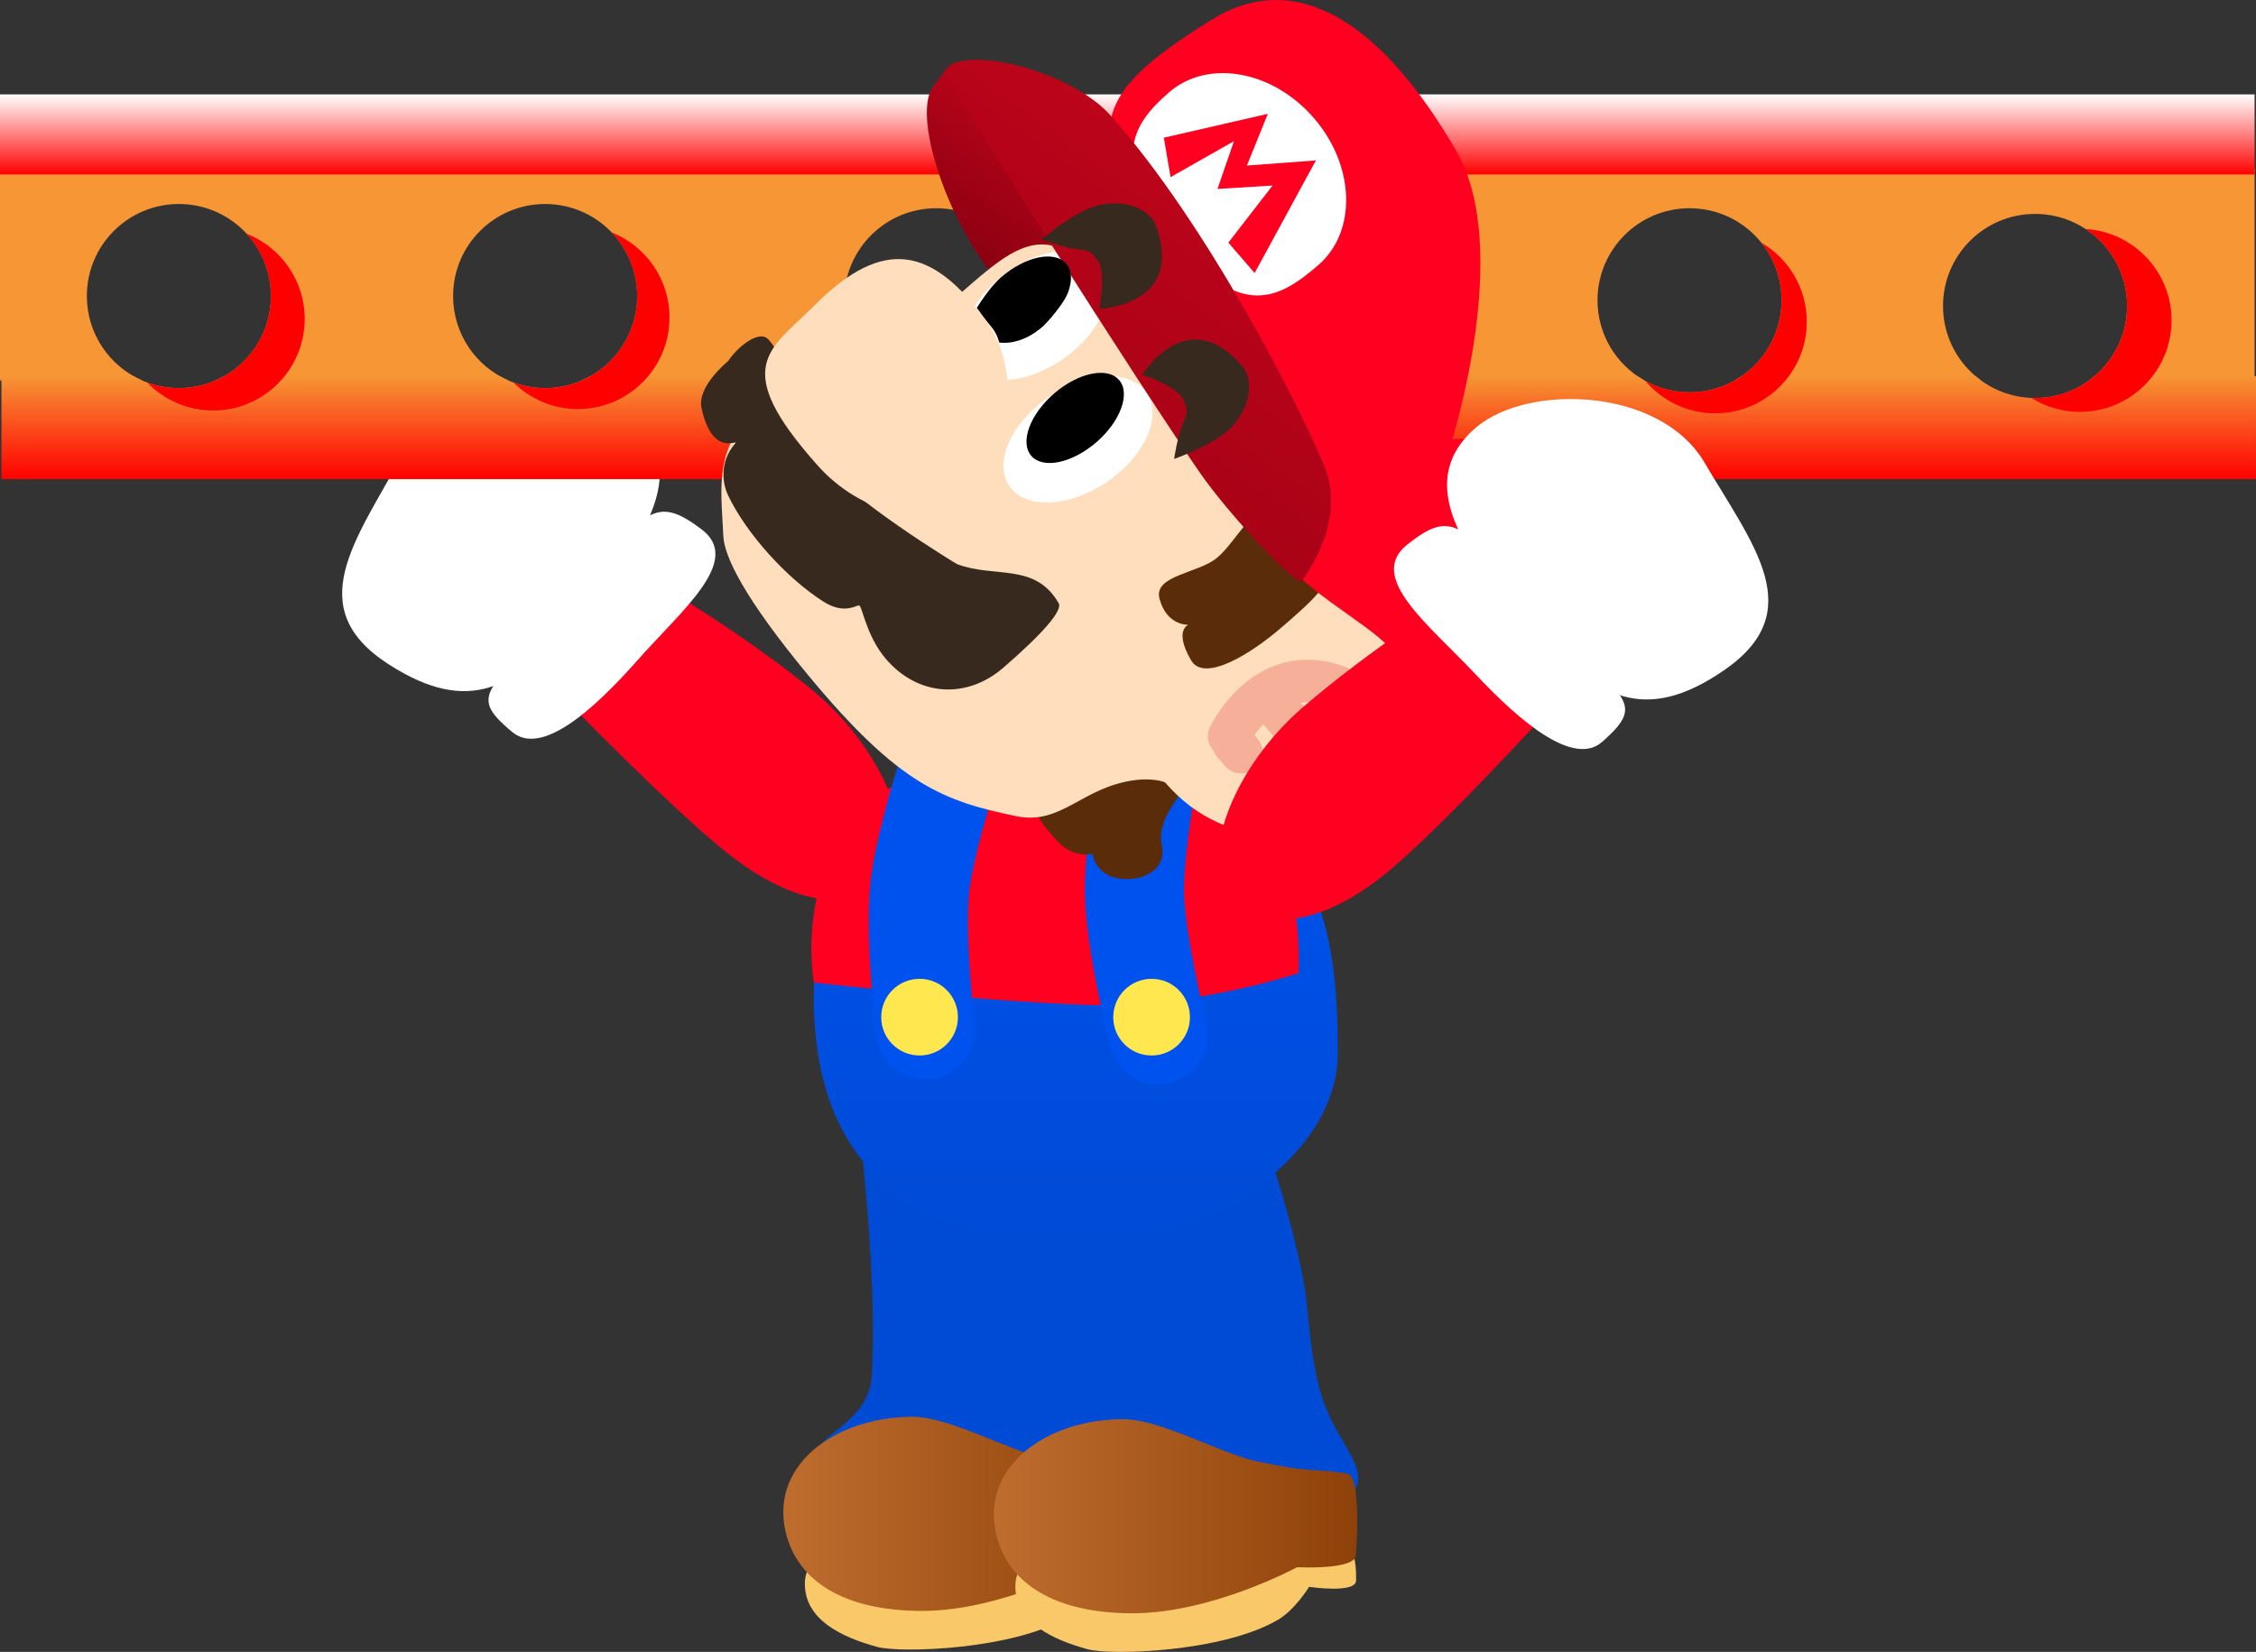 <svg version="1.1" xmlns="http://www.w3.org/2000/svg" xmlns:xlink="http://www.w3.org/1999/xlink" width="79.652" height="58.332" viewBox="0,0,79.652,58.332"><rect x="0" y="0" width="79.652" height="58.332" fill="#333333" stroke="none"/><defs><linearGradient x1="240.025" y1="165.333" x2="240.025" y2="168.97" gradientUnits="userSpaceOnUse" id="color-1"><stop offset="0" stop-color="#f69635"/><stop offset="1" stop-color="#ff0000"/></linearGradient><linearGradient x1="239.975" y1="155.382" x2="239.975" y2="158.211" gradientUnits="userSpaceOnUse" id="color-2"><stop offset="0" stop-color="#ffffff"/><stop offset="1" stop-color="#ff0000"/></linearGradient><linearGradient x1="227.829" y1="205.51" x2="240.66" y2="205.51" gradientUnits="userSpaceOnUse" id="color-3"><stop offset="0" stop-color="#be6d2f"/><stop offset="1" stop-color="#8e4108"/></linearGradient><linearGradient x1="235.262" y1="205.592" x2="248.092" y2="205.592" gradientUnits="userSpaceOnUse" id="color-4"><stop offset="0" stop-color="#be6d2f"/><stop offset="1" stop-color="#8e4108"/></linearGradient><linearGradient x1="238.156" y1="179.29" x2="238.156" y2="195.93" gradientUnits="userSpaceOnUse" id="color-5"><stop offset="0" stop-color="#0052ef"/><stop offset="1" stop-color="#004bd6"/></linearGradient><linearGradient x1="237.386" y1="156.518" x2="234.033" y2="161.148" gradientUnits="userSpaceOnUse" id="color-6"><stop offset="0" stop-color="#bc041a"/><stop offset="1" stop-color="#880010"/></linearGradient><linearGradient x1="243.269" y1="158.834" x2="237.696" y2="166.528" gradientUnits="userSpaceOnUse" id="color-7"><stop offset="0" stop-color="#bc041a"/><stop offset="1" stop-color="#a90216"/></linearGradient></defs><g transform="translate(-200.174,-152.05)"><g data-paper-data="{&quot;isPaintingLayer&quot;:true}" fill="none" fill-rule="nonzero" stroke="none" stroke-width="none" stroke-linecap="none" stroke-linejoin="miter" stroke-miterlimit="10" stroke-dasharray="" stroke-dashoffset="0" font-family="none" font-weight="none" font-size="none" text-anchor="none" style="mix-blend-mode: normal"><g data-paper-data="{&quot;origPos&quot;:null,&quot;index&quot;:null,&quot;origRot&quot;:0}" stroke="none" stroke-width="0" stroke-linecap="butt"><path d="M231.547,182.953c-1.103,1.366 -3.272,1.176 -5.775,-0.843c-2.013,-1.624 -5.539,-5.261 -5.539,-5.261l3.357,-4.063c0,0 2.68,1.546 5.182,3.566c2.502,2.02 3.878,5.235 2.775,6.602z" data-paper-data="{&quot;origRot&quot;:0,&quot;origPos&quot;:null}" fill="#ff0021"/><g data-paper-data="{&quot;origPos&quot;:null}" fill="#ffffff"><path d="M213.895,175.508c-3.087,-1.988 -1.164,-4.375 0.46,-7.345c1.488,-2.721 6.14,-2.977 8.004,-1.51c2.57,2.021 0.154,5.008 -1.902,7.329c-2.056,2.322 -3.68,3.382 -6.562,1.526z" data-paper-data="{&quot;origRot&quot;:0,&quot;origPos&quot;:null}"/><path d="M218.265,177.904c-1.741,-1.445 -0.681,-1.444 2.188,-4.858c2.518,-2.997 2.839,-3.545 4.488,-2.307c1.474,1.106 -0.685,2.845 -2.27,4.639c-1.585,1.795 -3.388,3.369 -4.405,2.526z" data-paper-data="{&quot;origRot&quot;:0,&quot;origPos&quot;:null}"/></g></g><path d="M200.174,165.484v-7.475h79.602v7.475h-5.841c0.813,-0.591 1.341,-1.549 1.341,-2.63c0,-1.795 -1.455,-3.25 -3.25,-3.25c-1.795,0 -3.25,1.455 -3.25,3.25c0,1.082 0.528,2.04 1.341,2.63h-8.692c0.986,-0.558 1.652,-1.617 1.652,-2.83c0,-1.795 -1.455,-3.25 -3.25,-3.25c-1.795,0 -3.25,1.455 -3.25,3.25c0,1.214 0.666,2.272 1.652,2.83h-9.803c0.986,-0.558 1.652,-1.617 1.652,-2.83c0,-1.795 -1.455,-3.25 -3.25,-3.25c-1.795,0 -3.25,1.455 -3.25,3.25c0,1.214 0.666,2.272 1.652,2.83h-10.403c0.986,-0.558 1.652,-1.617 1.652,-2.83c0,-1.795 -1.455,-3.25 -3.25,-3.25c-1.795,0 -3.25,1.455 -3.25,3.25c0,1.214 0.666,2.272 1.652,2.83h-10.909c1.148,-0.501 1.95,-1.647 1.95,-2.98c0,-1.795 -1.455,-3.25 -3.25,-3.25c-1.795,0 -3.25,1.455 -3.25,3.25c0,1.333 0.802,2.478 1.95,2.98h-10.331c1.148,-0.501 1.95,-1.647 1.95,-2.98c0,-1.795 -1.455,-3.25 -3.25,-3.25c-1.795,0 -3.25,1.455 -3.25,3.25c0,1.333 0.802,2.478 1.95,2.98z" data-paper-data="{&quot;origPos&quot;:null}" fill="#f69635" stroke="none" stroke-width="NaN" stroke-linecap="butt"/><path d="M200.225,168.97v-3.637h4.661c0.473,0.268 1.019,0.422 1.602,0.422c0.582,0 1.129,-0.153 1.602,-0.422h9.727c0.473,0.268 1.019,0.422 1.602,0.422c0.582,0 1.129,-0.153 1.602,-0.422h10.366c0.523,0.36 1.157,0.571 1.84,0.571c0.683,0 1.317,-0.211 1.84,-0.571h9.92c0.523,0.36 1.157,0.571 1.84,0.571c0.683,0 1.317,-0.211 1.84,-0.571h9.32c0.523,0.36 1.157,0.571 1.84,0.571c0.683,0 1.317,-0.211 1.84,-0.571h8.258c0.567,0.481 1.3,0.771 2.101,0.771c0.801,0 1.535,-0.29 2.101,-0.771h5.699v3.637z" data-paper-data="{&quot;origPos&quot;:null}" fill="url(#color-1)" stroke="none" stroke-width="NaN" stroke-linecap="butt"/><path d="M200.174,158.211v-2.828h79.602v2.828z" data-paper-data="{&quot;origPos&quot;:null}" fill="url(#color-2)" stroke="none" stroke-width="NaN" stroke-linecap="butt"/><path d="M210.932,163.313c0,1.785 -1.447,3.233 -3.233,3.233c-0.912,0 -1.736,-0.378 -2.324,-0.986c0.347,0.126 0.721,0.195 1.112,0.195c1.795,0 3.25,-1.455 3.25,-3.25c0,-0.85 -0.327,-1.624 -0.861,-2.204c1.203,0.471 2.056,1.642 2.056,3.012z" data-paper-data="{&quot;origPos&quot;:null}" fill="#ff0000" stroke="none" stroke-width="0" stroke-linecap="butt"/><path d="M223.812,163.262c0,1.785 -1.447,3.233 -3.233,3.233c-0.887,0 -1.69,-0.357 -2.274,-0.935c0.347,0.127 0.722,0.196 1.113,0.196c1.795,0 3.25,-1.455 3.25,-3.25c0,-0.875 -0.345,-1.668 -0.907,-2.253c1.201,0.472 2.051,1.642 2.051,3.01z" data-paper-data="{&quot;origPos&quot;:null}" fill="#ff0000" stroke="none" stroke-width="0" stroke-linecap="butt"/><path d="M237.55,163.262c0,1.785 -1.447,3.233 -3.233,3.233c-0.779,0 -1.494,-0.276 -2.052,-0.735c0.303,0.094 0.626,0.144 0.96,0.144c1.795,0 3.25,-1.455 3.25,-3.25c0,-0.98 -0.433,-1.858 -1.119,-2.454c1.276,0.433 2.194,1.64 2.194,3.062z" data-paper-data="{&quot;origPos&quot;:null}" fill="#ff0000" stroke="none" stroke-width="0" stroke-linecap="butt"/><path d="M251.036,163.413c0,1.785 -1.447,3.233 -3.233,3.233c-0.954,0 -1.811,-0.413 -2.403,-1.07c0.43,0.21 0.914,0.328 1.425,0.328c1.795,0 3.25,-1.455 3.25,-3.25c0,-0.804 -0.292,-1.539 -0.775,-2.106c1.031,0.54 1.735,1.621 1.735,2.865z" data-paper-data="{&quot;origPos&quot;:null}" fill="#ff0000" stroke="none" stroke-width="0" stroke-linecap="butt"/><path d="M263.966,163.413c0,1.785 -1.447,3.233 -3.233,3.233c-0.985,0 -1.868,-0.441 -2.46,-1.136c0.461,0.251 0.99,0.394 1.553,0.394c1.795,0 3.25,-1.455 3.25,-3.25c0,-0.77 -0.268,-1.478 -0.716,-2.035c0.961,0.56 1.606,1.602 1.606,2.794z" data-paper-data="{&quot;origPos&quot;:null}" fill="#ff0000" stroke="none" stroke-width="0" stroke-linecap="butt"/><path d="M276.845,163.362c0,1.785 -1.447,3.233 -3.233,3.233c-0.631,0 -1.22,-0.181 -1.717,-0.493c0.043,0.002 0.087,0.003 0.13,0.003c1.795,0 3.25,-1.455 3.25,-3.25c0,-1.137 -0.584,-2.138 -1.468,-2.718c1.695,0.101 3.038,1.507 3.038,3.227z" data-paper-data="{&quot;origPos&quot;:null}" fill="#ff0000" stroke="none" stroke-width="0" stroke-linecap="butt"/><g data-paper-data="{&quot;origPos&quot;:null,&quot;index&quot;:null}" stroke="none" stroke-width="0" stroke-linecap="butt"><path d="M230.957,200.637c0.191,-3.484 -0.413,-8.465 -0.413,-8.465c0,0 1.712,-0.705 3.431,-0.698c1.739,0.026 3.5,0.294 3.5,0.294c0,0 1.203,4.073 1.41,6.308c0.165,1.788 0.339,2.671 0.573,3.347c0.653,1.882 2.163,2.753 0.445,3.761c-2.522,1.481 -4.732,1.668 -7.545,0.869c-2.271,-0.645 -2.922,-1.61 -3.136,-2.98c-0.053,-0.339 1.652,-0.929 1.734,-2.436z" data-paper-data="{&quot;origPos&quot;:null}" fill="#004bd6"/><path d="M228.59,207.97c0,-1.259 2.011,-2.279 4.493,-2.279c1.807,0 5.582,-0.002 7.175,0.851c0.37,0.198 0.361,0.849 0.364,1.231c0.005,0.481 -1.659,0.23 -1.659,0.23c0,0 -0.494,0.808 -1.102,1.165c-1.958,1.147 -5.905,1.263 -6.719,1.039c-1.242,-0.342 -2.552,-0.948 -2.552,-2.236z" data-paper-data="{&quot;origPos&quot;:null}" fill="#f9c869"/><path d="M227.967,206.352c-0.743,-2.482 1.63,-4.27 4.435,-4.27c1.305,0 3.436,1.216 4.712,1.488c1.97,0.421 1.686,0.217 3.193,0.43c0.408,0.058 0.389,1.817 0.304,2.895c-0.041,0.521 -2.072,0.414 -2.072,0.414c0,0 -3.001,1.627 -5.806,1.627c-2.805,0 -4.314,-1.078 -4.765,-2.585z" data-paper-data="{&quot;origPos&quot;:null}" fill="url(#color-3)"/></g><g data-paper-data="{&quot;origPos&quot;:null,&quot;index&quot;:null}" stroke="none" stroke-width="0" stroke-linecap="butt"><path d="M238.389,200.72c0.191,-3.484 -1.321,-7.557 -1.321,-7.557c0,0 2.125,-0.871 3.431,-1.111c1.656,-0.304 4.161,-0.284 4.161,-0.284c0,0 1.451,4.155 1.657,6.391c0.165,1.788 0.339,2.671 0.573,3.347c0.653,1.882 2.163,2.753 0.445,3.761c-2.522,1.481 -4.732,1.668 -7.545,0.869c-2.271,-0.645 -2.922,-1.61 -3.136,-2.98c-0.053,-0.339 1.652,-0.929 1.734,-2.436z" data-paper-data="{&quot;origPos&quot;:null}" fill="#004bd6"/><path d="M236.022,208.053c0,-1.259 2.011,-2.279 4.493,-2.279c1.807,0 5.582,-0.002 7.175,0.851c0.37,0.198 0.361,0.849 0.364,1.231c0.005,0.481 -1.659,0.23 -1.659,0.23c0,0 -0.494,0.808 -1.102,1.165c-1.958,1.147 -5.905,1.263 -6.719,1.039c-1.242,-0.342 -2.552,-0.948 -2.552,-2.236z" data-paper-data="{&quot;origPos&quot;:null}" fill="#f9c869"/><path d="M235.4,206.435c-0.743,-2.482 1.63,-4.27 4.435,-4.27c1.305,0 3.436,1.216 4.712,1.488c1.97,0.421 1.686,0.217 3.193,0.43c0.408,0.058 0.389,1.817 0.304,2.895c-0.041,0.521 -2.072,0.414 -2.072,0.414c0,0 -3.001,1.627 -5.806,1.627c-2.805,0 -4.314,-1.078 -4.765,-2.585z" data-paper-data="{&quot;origPos&quot;:null}" fill="url(#color-4)"/></g><g data-paper-data="{&quot;origPos&quot;:null,&quot;index&quot;:null}"><path d="M236.341,179.478c2.713,0 5.729,-0.807 7.822,0.92c2.809,2.318 3.244,5.217 3.244,8.859c0,3.357 -4.133,6.673 -9.151,6.673c-5.017,0 -9.478,-1.991 -9.349,-8.985c0.127,-6.856 2.416,-7.466 7.433,-7.466z" data-paper-data="{&quot;origPos&quot;:null}" fill="url(#color-5)" stroke="none" stroke-width="0" stroke-linecap="butt"/><path d="M231.114,180.209c1.253,-1.015 3.96,-1.782 6.449,-1.722c2.489,0.06 4.427,0.439 6.149,1.599c2.633,1.772 2.307,6.329 2.307,6.329c0,0 -3.716,1.244 -7.4,1.123c-4.016,-0.132 -9.712,-0.793 -9.712,-0.793c0,0 -0.754,-4.139 2.206,-6.537z" data-paper-data="{&quot;origPos&quot;:null}" fill="#ff0021" stroke="none" stroke-width="0" stroke-linecap="butt"/><path d="M232.839,188.415c0,0 -0.375,-3.279 -0.192,-5.024c0.143,-1.359 0.85,-3.618 0.85,-3.618" data-paper-data="{&quot;origPos&quot;:null,&quot;origRot&quot;:0}" fill="none" stroke="#0052ef" stroke-width="3.5" stroke-linecap="round"/><path d="M241.065,188.596c0,0 -0.795,-3.203 -0.838,-4.957c-0.034,-1.366 0.376,-3.698 0.376,-3.698" data-paper-data="{&quot;origPos&quot;:null}" fill="none" stroke="#0052ef" stroke-width="3.5" stroke-linecap="round"/><path d="M240.833,189.323c-0.748,0 -1.354,-0.606 -1.354,-1.354c0,-0.748 0.606,-1.354 1.354,-1.354c0.748,0 1.354,0.606 1.354,1.354c0,0.748 -0.606,1.354 -1.354,1.354z" data-paper-data="{&quot;origPos&quot;:null}" fill="#ffe84f" stroke="none" stroke-width="0" stroke-linecap="butt"/><path d="M232.641,189.323c-0.748,0 -1.354,-0.606 -1.354,-1.354c0,-0.748 0.606,-1.354 1.354,-1.354c0.748,0 1.354,0.606 1.354,1.354c0,0.748 -0.606,1.354 -1.354,1.354z" data-paper-data="{&quot;origPos&quot;:null}" fill="#ffe84f" stroke="none" stroke-width="0" stroke-linecap="butt"/></g><g data-paper-data="{&quot;origPos&quot;:null,&quot;origRot&quot;:0}"><path d="M235.389,155.285c1.55,1.795 4.787,5.141 3.876,5.928c-0.911,0.787 -2.216,2.691 -3.766,0.896c-1.924,-2.227 -3.167,-6.096 -2.342,-7.057c0.534,-0.622 0.681,-1.562 2.231,0.233z" data-paper-data="{&quot;origPos&quot;:null}" fill="url(#color-6)" stroke="none" stroke-width="0" stroke-linecap="butt"/><path d="M238.745,182.196c0,0 -0.64,0.186 -1.214,-0.417c-1.058,-1.114 -1.112,-1.845 -1.112,-1.845c0.064,-0.601 2.812,-1.643 2.812,-1.643c0.844,-0.485 2.661,1.102 2.661,1.102c0.749,0.175 -0.953,1.276 -0.701,2.482c0.211,1.008 -0.875,1.35 -1.623,1.174c-0.749,-0.175 -0.823,-0.853 -0.823,-0.853z" data-paper-data="{&quot;origRot&quot;:0,&quot;origPos&quot;:null}" fill="#5a2c0a" stroke="none" stroke-width="0" stroke-linecap="butt"/><path d="M247.36,172.648c0.411,0.299 1.959,0.469 3.211,1.919c1.252,1.45 0.41,3.793 -1.615,5.542c-2.025,1.749 -5.398,2.174 -7.637,-0.419c-0.042,-0.049 -0.488,-0.167 -1.066,-0.093c-1.887,0.244 -2.592,1.613 -4.215,1.272c-2.556,-0.537 -4.107,-1.085 -7.321,-4.965c-2.274,-2.745 -2.972,-4.208 -3.004,-4.921c-0.057,-1.256 -0.236,-2.407 0.368,-3.509c1.567,-2.859 4.171,-2.111 6.783,-4.063c2.272,-1.698 3.694,-3.961 5.664,-1.921c1.332,1.379 7.649,10.297 8.832,11.158z" data-paper-data="{&quot;origPos&quot;:null}" fill="#ffdebd" stroke="none" stroke-width="0" stroke-linecap="butt"/><path d="M235.654,161.727c1.298,-0.968 2.837,-1.1 3.437,-0.295c0.6,0.805 0.033,2.241 -1.265,3.209c-1.298,0.968 -2.837,1.1 -3.436,0.295c-0.6,-0.805 -0.033,-2.241 1.265,-3.209z" data-paper-data="{&quot;origPos&quot;:null,&quot;origRot&quot;:0}" fill="#ffffff" stroke="none" stroke-width="0" stroke-linecap="butt"/><path d="M247.026,171.623c0.57,0.712 -0.503,1.632 -1.608,2.586c-1.105,0.954 -2.731,1.947 -3.19,1.159c-0.618,-1.061 -0.098,-1.256 -0.098,-1.256c0,0 -0.761,0.047 -1.018,-0.921c-0.221,-0.833 1.393,-0.892 2.045,-1.455c1.105,-0.954 1.468,-3.109 3.869,-0.112z" data-paper-data="{&quot;origPos&quot;:null}" fill="#5a2c0a" stroke="none" stroke-width="0" stroke-linecap="butt"/><path d="M240.661,165.922c0.563,0.831 -0.067,2.24 -1.407,3.149c-1.34,0.908 -2.883,0.972 -3.446,0.141c-0.563,-0.831 0.067,-2.24 1.407,-3.149c1.34,-0.908 2.883,-0.972 3.446,-0.141z" data-paper-data="{&quot;origPos&quot;:null,&quot;origRot&quot;:0}" fill="#ffffff" stroke="none" stroke-width="0" stroke-linecap="butt"/><path d="M239.757,166.471c-0.146,0.398 -0.45,0.83 -0.877,1.199c-0.428,0.369 -0.899,0.607 -1.314,0.694c-0.415,0.086 -0.775,0.021 -0.981,-0.217c-0.206,-0.238 -0.218,-0.604 -0.072,-1.002c0.146,-0.398 0.45,-0.83 0.877,-1.199c0.428,-0.369 0.899,-0.607 1.314,-0.694c0.415,-0.086 0.775,-0.021 0.981,0.217c0.206,0.238 0.218,0.604 0.072,1.002z" data-paper-data="{&quot;origPos&quot;:null}" id="ID0.2989244391210377" fill="#000000" stroke="none" stroke-width="1" stroke-linecap="butt"/><path d="M251.597,157.392c1.986,3.437 -0.15,10.171 -0.15,10.171c1.668,-0.227 3.74,1.497 3.74,1.497c1.579,1.828 3.026,3.531 -0.551,6.33c-1.622,1.269 -3.82,1.366 -5.399,-0.462c-0.772,-0.894 -3.442,-2.239 -3.795,-3.366c-1.345,-4.293 -5.003,-7.814 -5.786,-12.245c-0.538,-3.04 -0.949,-3.946 3.304,-6.574c3.055,-1.887 6.081,0.226 8.638,4.65z" data-paper-data="{&quot;origPos&quot;:null}" fill="#ff0021" stroke="none" stroke-width="0" stroke-linecap="butt"/><path d="M246.563,156.219c1.455,1.684 1.526,4.007 0.16,5.188c-1.367,1.181 -2.746,1.994 -5.109,-0.912c-2.239,-2.753 -1.526,-4.007 -0.16,-5.188c1.367,-1.181 3.654,-0.772 5.109,0.912z" data-paper-data="{&quot;origPos&quot;:null}" fill="#ffffff" stroke="none" stroke-width="0" stroke-linecap="butt"/><path d="M239.387,156.13c3.474,3.9 6.693,10.346 7.523,12.317c0.686,1.631 -0.135,3.243 -0.769,4.113c-0.171,0.235 -2.604,-2.367 -3.608,-3.824c-2.066,-2.998 -9.108,-14.002 -8.937,-14.238c0.634,-0.87 4.371,0.038 5.791,1.632z" data-paper-data="{&quot;origPos&quot;:null}" fill="url(#color-7)" stroke="none" stroke-width="0" stroke-linecap="butt"/><path d="M243.543,160.618l1.561,-2.016l-1.944,0.12l0.581,-1.687l-2.238,1.27l-0.238,-1.392l3.672,-0.844l-0.739,1.827l2.436,-0.181l-2.163,3.976z" data-paper-data="{&quot;origPos&quot;:null}" fill="#ff0021" stroke="none" stroke-width="0" stroke-linecap="butt"/><path d="M226.133,167.708c0.161,-0.186 -0.806,0.552 -1.192,-1.255c-0.163,-0.764 0.941,-1.651 0.941,-1.651c0.291,-0.456 1.069,-1.124 1.414,-0.774c0.695,0.704 1.648,4.088 1.648,4.088c1.204,1.566 5.016,3.853 5.016,3.853c1.341,0.51 2.757,-0.066 3.593,1.383c0.144,0.249 -0.539,1.053 -1.958,2.279c-1.294,1.118 -3.002,1.009 -4.135,-0.302c-0.706,-0.817 -0.84,-1.886 -0.956,-1.898c-0.109,-0.012 -0.526,0.329 -1.259,-0.137c-1.275,-0.809 -2.706,-2.378 -3.36,-3.74c-0.214,-0.446 -0.31,-1.203 0.246,-1.846z" data-paper-data="{&quot;origPos&quot;:null}" fill="#38291e" stroke="none" stroke-width="0" stroke-linecap="butt"/><path d="M234.998,163.379c1.298,1.763 0.868,4.925 -0.599,6.192c-1.467,1.267 -3.879,0.568 -5.338,-1.064c-3.167,-3.54 -1.689,-4.107 -0.142,-5.661c2.474,-2.486 4.188,-2.037 6.08,0.532z" data-paper-data="{&quot;origPos&quot;:null}" fill="#ffdebd" stroke="none" stroke-width="0" stroke-linecap="butt"/><g data-paper-data="{&quot;origPos&quot;:null}" fill="none" stroke="#f6b09a" stroke-width="1.5" stroke-linecap="round"><path d="M243.572,178.049c0,0 1.103,-2.347 3.328,-1.894c1.551,0.315 1.759,1.43 1.759,1.43" data-paper-data="{&quot;origPos&quot;:null}"/><path d="M245.098,176.856l1.296,1.5" data-paper-data="{&quot;origPos&quot;:null}"/><path d="M243.721,178.294l0.278,0.321" data-paper-data="{&quot;origPos&quot;:null}"/></g><path d="M241.956,166.172c-0.194,-0.463 -1.451,-0.895 -1.451,-0.895c0,0 1.63,-2.647 3.608,-0.195c0.449,0.842 -0.133,1.779 -0.59,2.174c-0.673,0.581 -1.895,1 -1.895,1c0,0 0.107,-0.729 0.286,-1.184c0.173,-0.441 0.236,-0.467 0.042,-0.9z" data-paper-data="{&quot;origPos&quot;:null}" fill="#38291e" stroke="none" stroke-width="0" stroke-linecap="butt"/><path d="M238.931,161.251c-0.279,-0.384 -0.332,-0.342 -0.802,-0.41c-0.484,-0.071 -1.17,-0.339 -1.17,-0.339c0,0 0.97,-0.853 1.809,-1.149c0.57,-0.201 1.671,-0.241 2.18,0.566c1.147,2.934 -1.96,3.036 -1.96,3.036c0,0 0.248,-1.306 -0.057,-1.704z" data-paper-data="{&quot;origPos&quot;:null,&quot;index&quot;:null,&quot;origRot&quot;:0}" fill="#38291e" stroke="none" stroke-width="0" stroke-linecap="butt"/><path d="M237.889,162.363c-0.164,0.448 -0.796,1.127 -0.877,1.199c-0.822,0.734 -1.558,0.582 -1.558,0.582c0,0 -0.076,-0.317 -0.281,-0.555c-0.206,-0.238 -0.509,-0.668 -0.509,-0.668c0,0 0.431,-0.714 0.858,-1.083c0.428,-0.369 0.899,-0.607 1.314,-0.694c0.415,-0.086 0.775,-0.021 0.981,0.217c0.206,0.238 0.218,0.604 0.072,1.002z" data-paper-data="{&quot;origPos&quot;:null}" id="ID0.2989244391210377" fill="#000000" stroke="none" stroke-width="1" stroke-linecap="butt"/></g><g data-paper-data="{&quot;origPos&quot;:null,&quot;index&quot;:null,&quot;origRot&quot;:0}" stroke="none" stroke-width="0" stroke-linecap="butt"><path d="M249.365,182.675c-2.441,2.093 -4.604,2.348 -5.747,1.015c-1.143,-1.333 0.135,-4.588 2.576,-6.682c2.441,-2.093 5.074,-3.719 5.074,-3.719l3.477,3.961c0,0 -3.416,3.741 -5.379,5.424z" data-paper-data="{&quot;origRot&quot;:0,&quot;origPos&quot;:null}" fill="#ff0021"/><g data-paper-data="{&quot;origPos&quot;:null}" fill="#ffffff"><path d="M254.435,174.392c-2.125,-2.259 -4.629,-5.172 -2.12,-7.269c1.82,-1.521 6.477,-1.405 8.046,1.271c1.712,2.92 3.705,5.249 0.679,7.328c-2.825,1.941 -4.48,0.93 -6.605,-1.329z" data-paper-data="{&quot;origRot&quot;:0,&quot;origPos&quot;:null}"/><path d="M252.264,175.854c-1.638,-1.746 -3.848,-3.42 -2.408,-4.569c1.611,-1.286 1.948,-0.748 4.554,2.172c2.969,3.327 4.029,3.294 2.332,4.79c-0.991,0.874 -2.84,-0.646 -4.478,-2.393z" data-paper-data="{&quot;origRot&quot;:0,&quot;origPos&quot;:null}"/></g></g></g></g></svg>